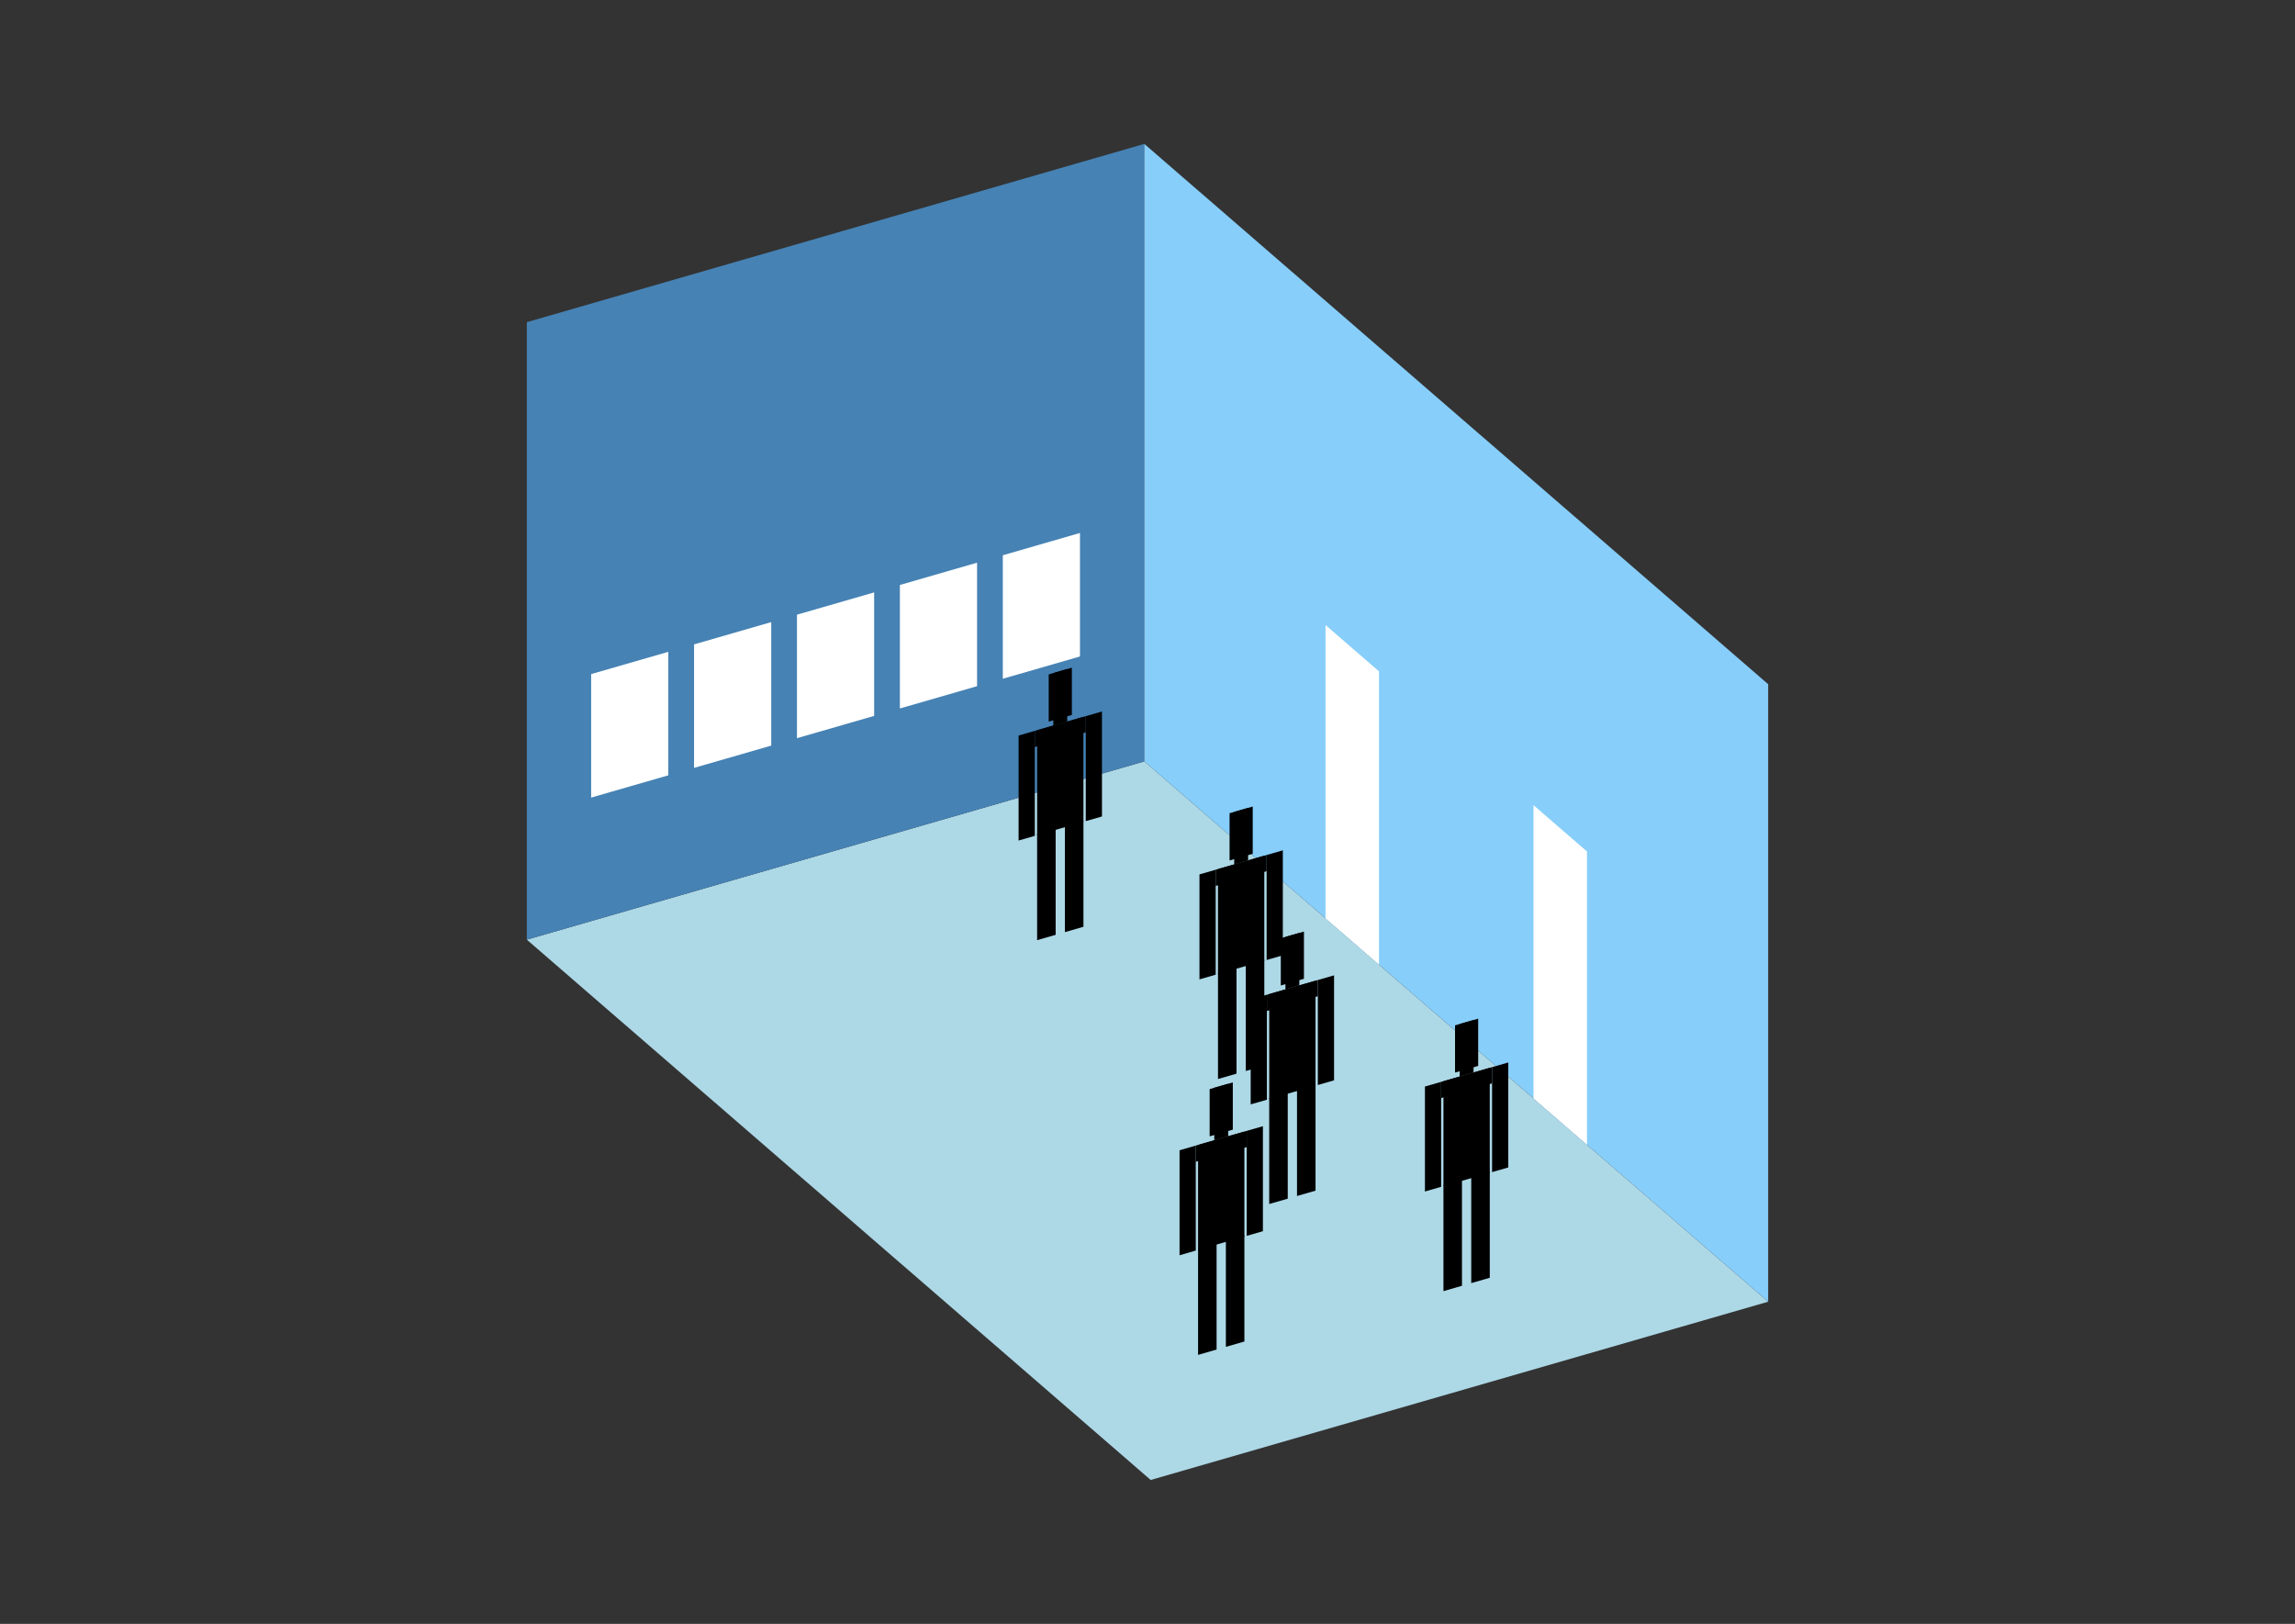 <?xml version="1.0" encoding="UTF-8"?>
<svg
  xmlns="http://www.w3.org/2000/svg"
  width="848"
  height="600"
  style="background-color:white"
>
  <rect width="100%" height="100%" fill="#333333" stroke="none"/>
  <polygon fill="lightblue" points="425.182,546.829 194.66,347.192 422.818,281.328 653.34,480.966" />
  <polygon fill="steelblue" points="194.66,347.192 194.66,119.034 422.818,53.171 422.818,281.328" />
  <polygon fill="lightskyblue" points="653.34,480.966 653.34,252.808 422.818,53.171 422.818,281.328" />
  <polygon fill="white" points="509.538,356.43 509.538,248.055 489.779,230.943 489.779,339.318" />
  <polygon fill="white" points="586.379,422.976 586.379,314.601 566.62,297.489 566.62,405.864" />
  <polygon fill="white" points="218.427,294.699 218.427,249.068 246.946,240.835 246.946,286.466" />
  <polygon fill="white" points="256.453,283.722 256.453,238.091 284.973,229.858 284.973,275.489" />
  <polygon fill="white" points="294.479,272.745 294.479,227.113 322.999,218.88 322.999,264.512" />
  <polygon fill="white" points="332.505,261.768 332.505,216.136 361.025,207.903 361.025,253.535" />
  <polygon fill="white" points="370.532,250.79 370.532,205.159 399.051,196.926 399.051,242.557" />
  <polygon fill="hsl(360.0,50.0%,73.075%)" points="383.218,347.374 383.218,308.199 390.063,306.223 390.063,345.398" />
  <polygon fill="hsl(360.0,50.0%,73.075%)" points="400.33,342.434 400.33,303.259 393.485,305.235 393.485,344.41" />
  <polygon fill="hsl(360.0,50.0%,73.075%)" points="376.373,310.563 376.373,271.776 382.362,270.047 382.362,308.834" />
  <polygon fill="hsl(360.0,50.0%,73.075%)" points="401.185,303.4 401.185,264.614 407.174,262.885 407.174,301.671" />
  <polygon fill="hsl(360.0,50.0%,73.075%)" points="382.362,276.036 382.362,270.047 401.185,264.614 401.185,270.603" />
  <polygon fill="hsl(360.0,50.0%,73.075%)" points="383.218,308.587 383.218,269.8 400.33,264.861 400.33,303.647" />
  <polygon fill="hsl(360.0,50.0%,73.075%)" points="387.496,266.626 387.496,249.172 396.052,246.702 396.052,264.156" />
  <polygon fill="hsl(360.0,50.0%,73.075%)" points="389.207,268.071 389.207,248.678 394.341,247.196 394.341,266.589" />
  <polygon fill="hsl(360.0,50.0%,59.814%)" points="450.048,398.676 450.048,359.502 456.893,357.526 456.893,396.7" />
  <polygon fill="hsl(360.0,50.0%,59.814%)" points="467.16,393.736 467.16,354.562 460.315,356.538 460.315,395.712" />
  <polygon fill="hsl(360.0,50.0%,59.814%)" points="443.203,361.865 443.203,323.079 449.193,321.35 449.193,360.136" />
  <polygon fill="hsl(360.0,50.0%,59.814%)" points="468.016,354.703 468.016,315.916 474.005,314.187 474.005,352.974" />
  <polygon fill="hsl(360.0,50.0%,59.814%)" points="449.193,327.339 449.193,321.35 468.016,315.916 468.016,321.905" />
  <polygon fill="hsl(360.0,50.0%,59.814%)" points="450.048,359.889 450.048,321.103 467.16,316.163 467.16,354.95" />
  <polygon fill="hsl(360.0,50.0%,59.814%)" points="454.326,317.928 454.326,300.474 462.882,298.004 462.882,315.459" />
  <polygon fill="hsl(360.0,50.0%,59.814%)" points="456.037,319.374 456.037,299.98 461.171,298.498 461.171,317.892" />
  <polygon fill="hsl(360.0,50.0%,50.111%)" points="468.975,444.866 468.975,405.692 475.82,403.716 475.82,442.89" />
  <polygon fill="hsl(360.0,50.0%,50.111%)" points="486.087,439.927 486.087,400.752 479.242,402.728 479.242,441.902" />
  <polygon fill="hsl(360.0,50.0%,50.111%)" points="462.13,408.055 462.13,369.269 468.119,367.54 468.119,406.326" />
  <polygon fill="hsl(360.0,50.0%,50.111%)" points="486.942,400.893 486.942,362.106 492.932,360.377 492.932,399.164" />
  <polygon fill="hsl(360.0,50.0%,50.111%)" points="468.119,373.529 468.119,367.54 486.942,362.106 486.942,368.095" />
  <polygon fill="hsl(360.0,50.0%,50.111%)" points="468.975,406.079 468.975,367.293 486.087,362.353 486.087,401.14" />
  <polygon fill="hsl(360.0,50.0%,50.111%)" points="473.253,364.118 473.253,346.664 481.809,344.195 481.809,361.649" />
  <polygon fill="hsl(360.0,50.0%,50.111%)" points="474.964,365.564 474.964,346.17 480.098,344.689 480.098,364.082" />
  <polygon fill="hsl(360.0,50.0%,41.066%)" points="442.687,500.607 442.687,461.433 449.531,459.457 449.531,498.632" />
  <polygon fill="hsl(360.0,50.0%,41.066%)" points="459.799,495.668 459.799,456.493 452.954,458.469 452.954,497.644" />
  <polygon fill="hsl(360.0,50.0%,41.066%)" points="435.842,463.797 435.842,425.01 441.831,423.281 441.831,462.068" />
  <polygon fill="hsl(360.0,50.0%,41.066%)" points="460.654,456.634 460.654,417.847 466.643,416.118 466.643,454.905" />
  <polygon fill="hsl(360.0,50.0%,41.066%)" points="441.831,429.27 441.831,423.281 460.654,417.847 460.654,423.836" />
  <polygon fill="hsl(360.0,50.0%,41.066%)" points="442.687,461.821 442.687,423.034 459.799,418.094 459.799,456.881" />
  <polygon fill="hsl(360.0,50.0%,41.066%)" points="446.965,419.86 446.965,402.406 455.521,399.936 455.521,417.39" />
  <polygon fill="hsl(360.0,50.0%,41.066%)" points="448.676,421.305 448.676,401.912 453.809,400.43 453.809,419.823" />
  <polygon fill="hsl(360.0,50.0%,40.574%)" points="533.355,477.056 533.355,437.881 540.199,435.905 540.199,475.08" />
  <polygon fill="hsl(360.0,50.0%,40.574%)" points="550.466,472.116 550.466,432.941 543.622,434.917 543.622,474.092" />
  <polygon fill="hsl(360.0,50.0%,40.574%)" points="526.51,440.245 526.51,401.458 532.499,399.729 532.499,438.516" />
  <polygon fill="hsl(360.0,50.0%,40.574%)" points="551.322,433.082 551.322,394.295 557.311,392.567 557.311,431.353" />
  <polygon fill="hsl(360.0,50.0%,40.574%)" points="532.499,405.718 532.499,399.729 551.322,394.295 551.322,400.285" />
  <polygon fill="hsl(360.0,50.0%,40.574%)" points="533.355,438.269 533.355,399.482 550.466,394.542 550.466,433.329" />
  <polygon fill="hsl(360.0,50.0%,40.574%)" points="537.633,396.308 537.633,378.854 546.188,376.384 546.188,393.838" />
  <polygon fill="hsl(360.0,50.0%,40.574%)" points="539.344,397.753 539.344,378.36 544.477,376.878 544.477,396.271" />
</svg>
